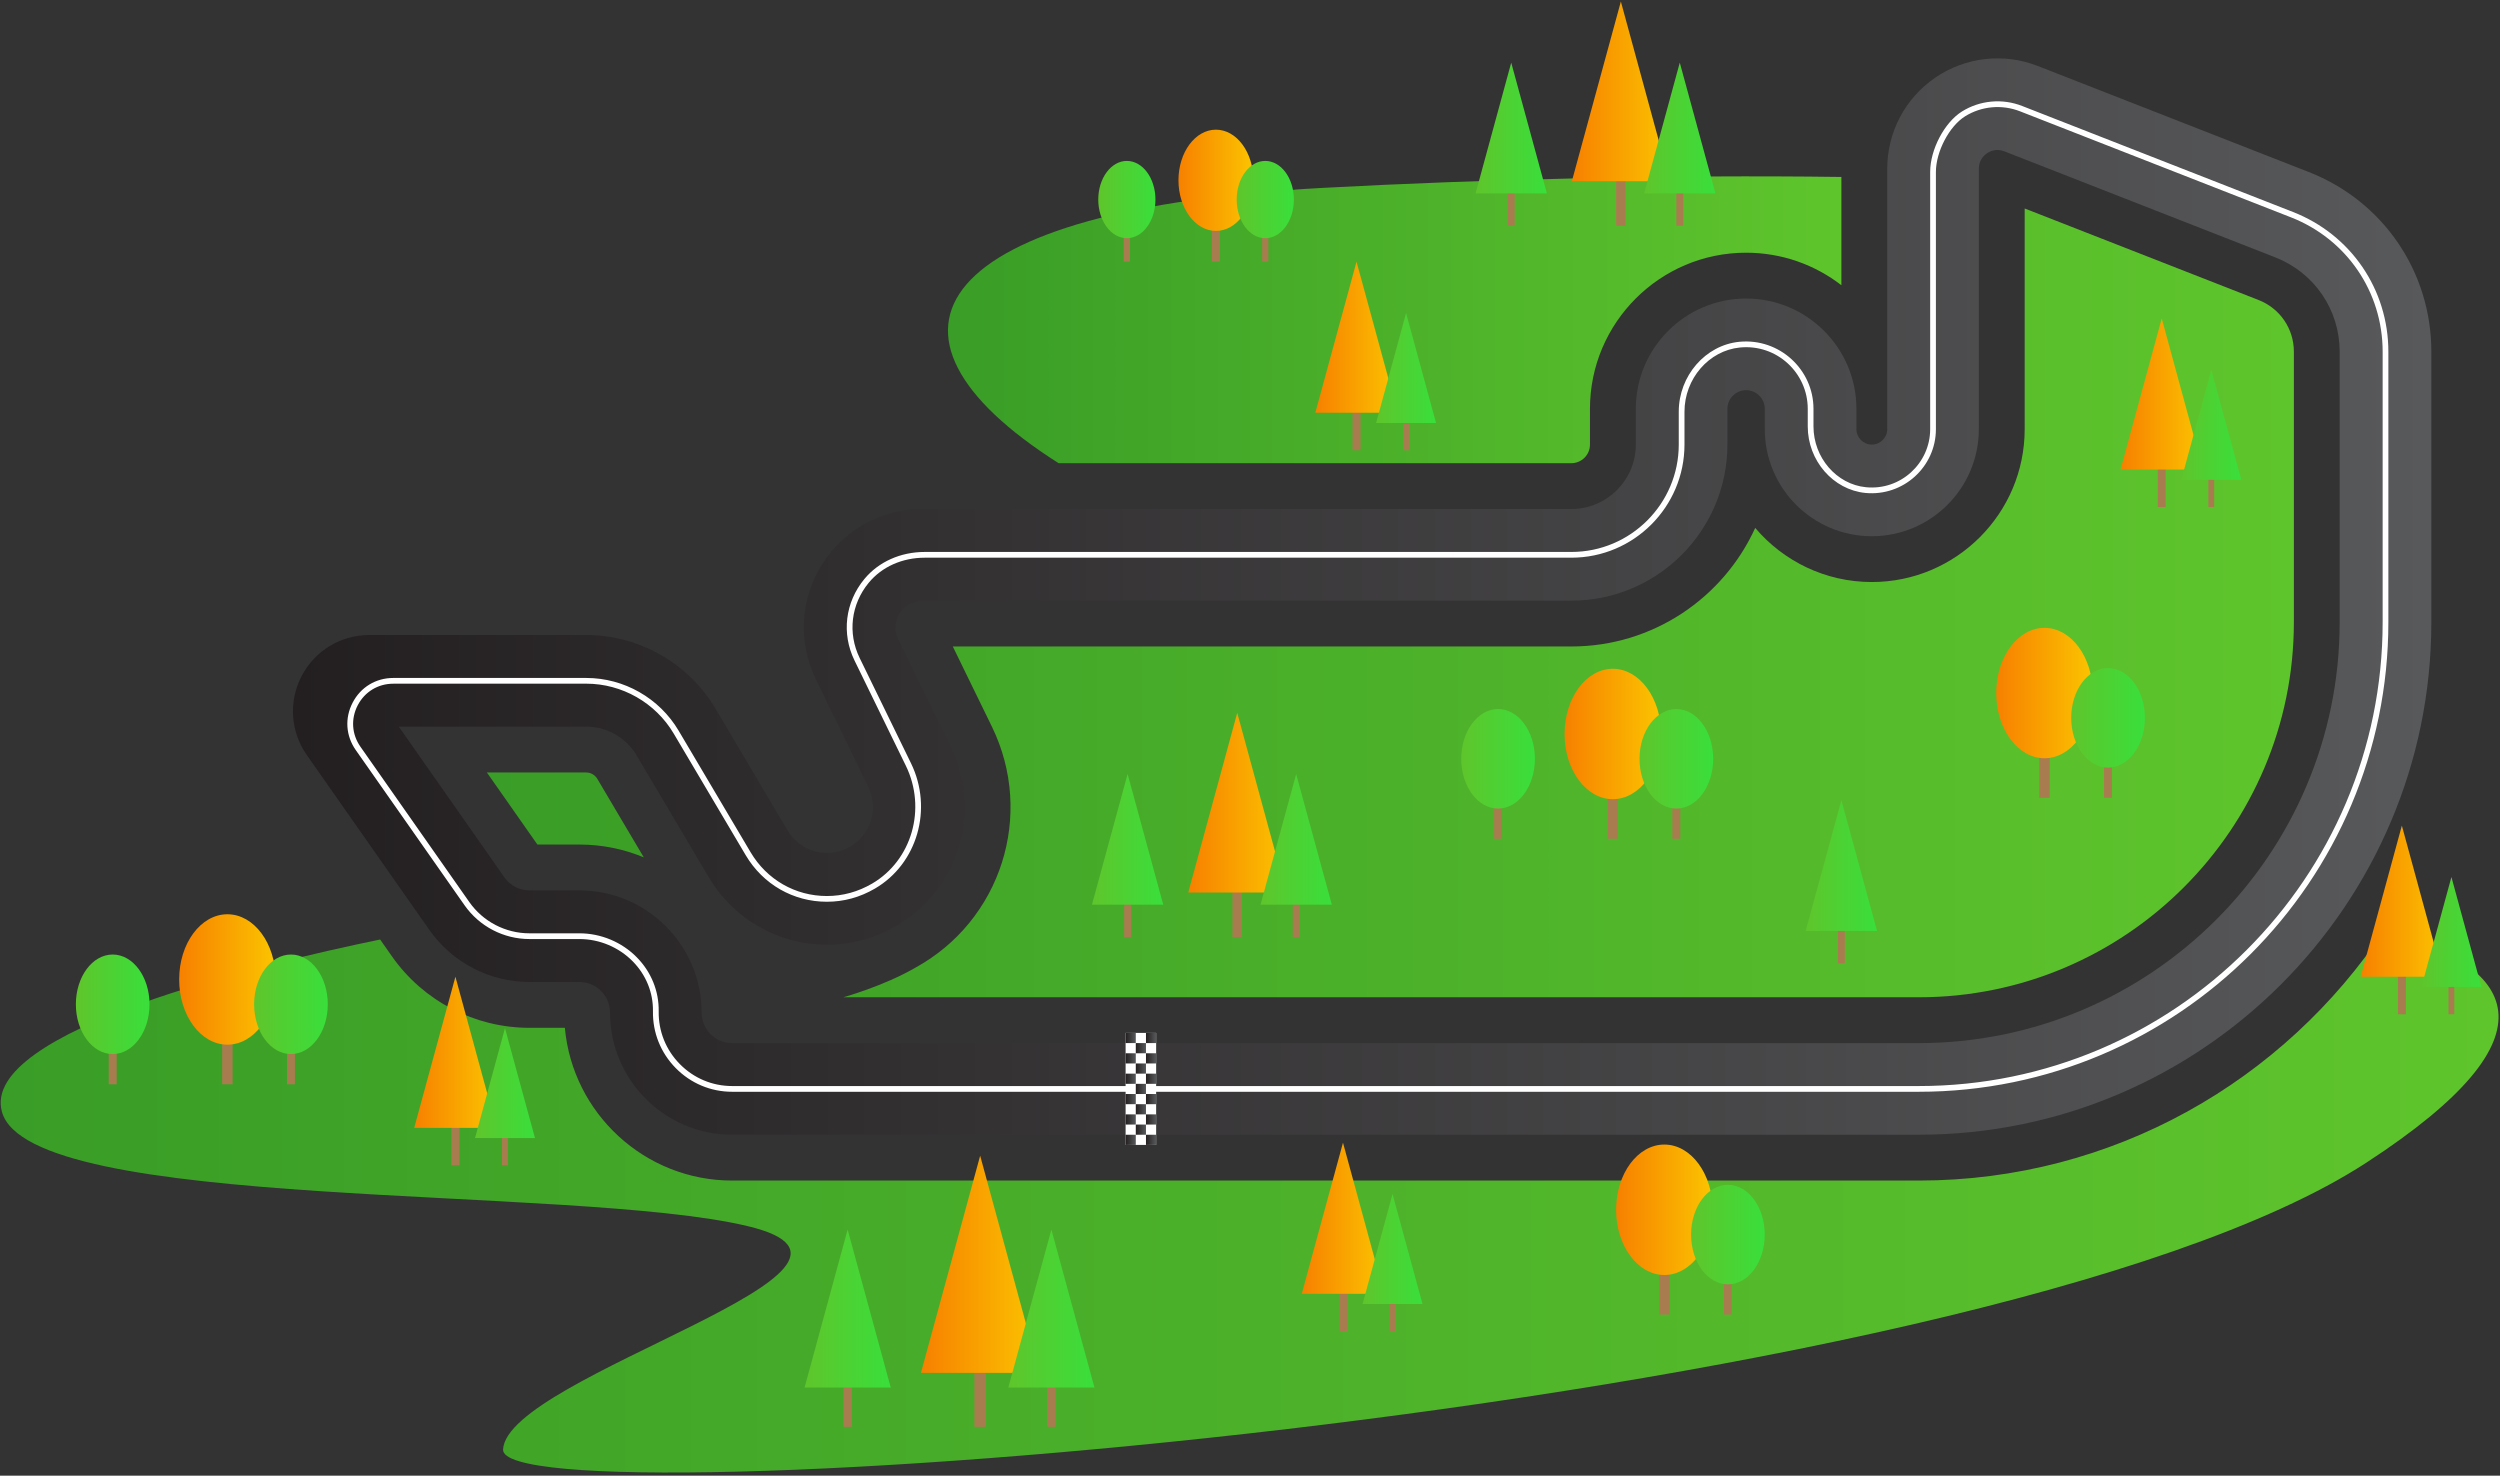 <svg width="637" height="376" viewBox="0 0 637 376" fill="none" xmlns="http://www.w3.org/2000/svg">
<rect x="0" y="0" width="637" height="376" fill="#333333" stroke="none"/>
<path d="M488.887 289.128H186.559C169.394 289.128 155.429 275.163 155.429 257.995C155.429 253.708 151.934 250.212 147.646 250.212H134.907C124.763 250.212 115.231 245.253 109.408 236.946L78.182 192.396C74.001 186.436 73.491 178.723 76.852 172.266C80.213 165.81 86.821 161.8 94.097 161.8H149.375C162.836 161.8 175.465 168.999 182.324 180.583L200.668 211.579C203.898 217.031 210.784 218.925 216.345 215.886C221.845 212.885 223.997 206.122 221.254 200.491L207.88 173.076C203.293 163.667 203.864 152.748 209.414 143.874C214.958 134.992 224.524 129.694 234.99 129.694H400.381C409.434 129.694 416.8 122.331 416.8 113.278V104.175C416.8 88.673 429.412 76.065 444.908 76.065C460.41 76.065 473.019 88.673 473.019 104.175V109.353C473.019 111.515 474.775 113.278 476.94 113.278C479.106 113.278 480.862 111.519 480.862 109.353V42.984C480.862 33.687 485.446 25.007 493.125 19.766C500.807 14.528 510.555 13.42 519.221 16.808L588.242 43.817C607.233 51.248 619.506 69.225 619.506 89.62V158.513C619.502 230.54 560.907 289.128 488.887 289.128ZM101.615 185.153L128.53 223.552C129.988 225.631 132.368 226.87 134.903 226.87H147.643C164.807 226.87 178.772 240.834 178.772 257.999C178.772 262.29 182.264 265.782 186.555 265.782H488.884C548.027 265.782 596.146 217.666 596.146 158.52V89.626C596.146 78.915 589.699 69.473 579.723 65.568L510.702 38.556C508.678 37.757 507.052 38.525 506.283 39.056C505.508 39.586 504.205 40.802 504.205 42.988V109.356C504.205 124.396 491.973 136.631 476.934 136.631C461.895 136.631 449.662 124.396 449.662 109.356V104.179C449.662 101.553 447.527 99.418 444.901 99.418C442.279 99.418 440.143 101.553 440.143 104.179V113.281C440.143 135.207 422.3 153.047 400.374 153.047H234.984C231.579 153.047 229.809 155.286 229.205 156.25C228.604 157.21 227.368 159.782 228.859 162.845L242.226 190.257C250.456 207.123 243.999 227.383 227.529 236.379C210.875 245.481 190.242 239.814 180.568 223.475L162.218 192.48C159.542 187.96 154.617 185.15 149.365 185.15L101.615 185.153Z" fill="url(#paint0_linear_153_170)"/>
<path d="M488.887 278.185H186.559C181.112 278.185 176.002 276.04 172.171 272.145C168.343 268.253 166.281 263.109 166.372 257.663C166.449 252.925 164.619 248.409 161.218 244.951C157.662 241.341 152.719 239.269 147.643 239.269H134.9C128.329 239.269 122.151 236.053 118.37 230.667L90.649 191.12C88.1 187.487 87.801 182.971 89.853 179.032C91.898 175.093 95.773 172.743 100.212 172.743H149.375C158.988 172.743 168.004 177.88 172.903 186.157L191.253 217.152C195.383 224.136 202.649 228.307 210.684 228.307C214.733 228.307 218.608 227.242 222.204 225.147C232.354 219.224 236.132 206.035 230.813 195.119L217.721 168.277C214.377 161.411 215.344 153.463 220.24 147.533C223.863 143.152 229.47 140.637 235.625 140.637H400.381C415.471 140.637 427.746 128.364 427.746 113.275V104.904C427.746 95.761 434.532 87.934 443.195 87.088C453.386 86.114 462.076 94.139 462.076 104.169V108.654C462.076 116.606 467.952 123.412 475.453 124.144C484.29 125.017 491.808 118.036 491.808 109.35V43.807C491.808 38.109 495.445 31.195 499.914 28.402C504.47 25.554 510.205 25.017 515.265 27.012L584.249 54.011C599.017 59.786 608.556 73.761 608.556 89.62V158.513C608.556 224.502 554.873 278.185 488.887 278.185ZM100.215 174.207C96.33 174.207 92.942 176.262 91.149 179.707C89.363 183.152 89.618 187.107 91.851 190.284L119.572 229.831C123.078 234.827 128.809 237.809 134.903 237.809H147.646C153.109 237.809 158.438 240.038 162.262 243.927C165.942 247.667 167.916 252.553 167.836 257.686C167.755 262.74 169.662 267.511 173.218 271.121C176.774 274.734 181.512 276.725 186.565 276.725H488.894C554.07 276.725 607.099 223.696 607.099 158.516V89.623C607.099 74.369 597.926 60.928 583.726 55.374L514.735 28.375C510.098 26.545 504.863 27.038 500.693 29.644C496.667 32.159 493.269 38.65 493.269 43.814V109.356C493.269 118.899 485.006 126.521 475.312 125.604C467.069 124.798 460.615 117.354 460.615 108.661V104.175C460.615 94.999 452.714 87.615 443.336 88.545C435.416 89.317 429.207 96.506 429.207 104.907V113.278C429.207 129.17 416.277 142.101 400.381 142.101H235.625C229.907 142.101 224.709 144.421 221.368 148.467C216.835 153.947 215.945 161.293 219.034 167.639L232.126 194.481C237.78 206.078 233.744 220.1 222.943 226.406C219.122 228.636 215.005 229.767 210.687 229.767C202.132 229.767 194.395 225.328 190 217.894L171.65 186.896C167.013 179.066 158.478 174.2 149.379 174.2H100.215V174.207Z" fill="white"/>
<path d="M269.739 118.022H400.378C402.997 118.022 405.122 115.894 405.122 113.278V104.175C405.122 82.236 422.972 64.39 444.908 64.39C454.041 64.39 462.465 67.482 469.184 72.676V45.09C425.399 44.495 378.113 45.68 337.353 47.856C237.166 53.202 217.201 84.687 269.739 118.022Z" fill="url(#paint1_linear_153_170)"/>
<path d="M607.592 236.849C582.097 275.348 538.42 300.807 488.887 300.807H186.559C164.263 300.807 145.897 283.676 143.926 261.891H134.9C120.952 261.891 107.844 255.071 99.846 243.648L96.857 239.387C67.051 245.532 -5.12 262.633 0.487 283.269C7.481 309.006 145.692 301.753 190.447 312.401C235.198 323.048 129.155 350.42 128.181 369.327C127.207 388.235 503.722 360.886 602.955 296.243C653.513 263.311 640.428 246.153 607.592 236.849Z" fill="url(#paint2_linear_153_170)"/>
<path d="M233.137 246.623C255.093 234.629 263.699 207.62 252.729 185.137L242.77 164.722H400.378C421.176 164.722 439.133 152.315 447.228 134.516C454.38 142.947 465.047 148.302 476.937 148.302C498.416 148.302 515.887 130.832 515.887 109.356V53.121L575.476 76.441C580.946 78.579 584.478 83.754 584.478 89.626V158.52C584.478 211.229 541.597 254.107 488.891 254.107H214.894C214.894 254.107 225.165 251.236 233.137 246.623ZM164.035 218.455C158.982 216.353 153.448 215.191 147.643 215.191H136.928L124.055 196.828H149.375C150.507 196.828 151.605 197.456 152.182 198.43L164.035 218.455Z" fill="url(#paint3_linear_153_170)"/>
<path d="M346.661 102.865H344.623V114.728H346.661V102.865Z" fill="#A97C50"/>
<path d="M345.64 66.669L335.141 105.172H345.64H356.14L345.64 66.669Z" fill="url(#paint4_linear_153_170)"/>
<path d="M359.007 106.099H357.527V114.729H359.007V106.099Z" fill="#A97C50"/>
<path d="M358.269 79.764L350.633 107.778H358.269H365.904L358.269 79.764Z" fill="url(#paint5_linear_153_170)"/>
<path d="M343.209 327.345H341.171V339.211H343.209V327.345Z" fill="#A97C50"/>
<path d="M342.192 291.15L331.692 329.653H342.192H352.692L342.192 291.15Z" fill="url(#paint6_linear_153_170)"/>
<path d="M355.559 330.578H354.078V339.211H355.559V330.578Z" fill="#A97C50"/>
<path d="M354.82 304.243L347.182 332.257H354.82H362.456L354.82 304.243Z" fill="url(#paint7_linear_153_170)"/>
<path d="M117.061 285.069H115.019V296.932H117.061V285.069Z" fill="#A97C50"/>
<path d="M116.04 248.869L105.537 287.375H116.04H126.539L116.04 248.869Z" fill="url(#paint8_linear_153_170)"/>
<path d="M129.41 288.302H127.926V296.931H129.41V288.302Z" fill="#A97C50"/>
<path d="M128.668 261.967L121.033 289.977H128.668H136.31L128.668 261.967Z" fill="url(#paint9_linear_153_170)"/>
<path d="M551.828 117.338H549.789V129.204H551.828V117.338Z" fill="#A97C50"/>
<path d="M550.81 81.141L540.31 119.644H550.81H561.306L550.81 81.141Z" fill="url(#paint10_linear_153_170)"/>
<path d="M564.177 120.57H562.693V129.203H564.177V120.57Z" fill="#A97C50"/>
<path d="M563.438 94.236L555.796 122.249H563.438H571.074L563.438 94.236Z" fill="url(#paint11_linear_153_170)"/>
<path d="M613.012 246.565H610.974V258.431H613.012V246.565Z" fill="#A97C50"/>
<path d="M611.994 210.366L601.492 248.869H611.994H622.491L611.994 210.366Z" fill="url(#paint12_linear_153_170)"/>
<path d="M625.358 249.8H623.877V258.432H625.358V249.8Z" fill="#A97C50"/>
<path d="M624.623 223.461L616.984 251.478H624.623H632.262L624.623 223.461Z" fill="url(#paint13_linear_153_170)"/>
<path d="M316.462 224.674H314.034V238.783H316.462V224.674Z" fill="#A97C50"/>
<path d="M315.246 181.631L302.766 227.417H315.246H327.734L315.246 181.631Z" fill="url(#paint14_linear_153_170)"/>
<path d="M331.145 228.517H329.382V238.782H331.145V228.517Z" fill="#A97C50"/>
<path d="M330.262 197.204L321.179 230.512H330.262H339.348L330.262 197.204Z" fill="url(#paint15_linear_153_170)"/>
<path d="M288.193 228.517H286.434V238.782H288.193V228.517Z" fill="#A97C50"/>
<path d="M287.313 197.204L278.231 230.512H287.313H296.396L287.313 197.204Z" fill="url(#paint16_linear_153_170)"/>
<path d="M251.208 346.494H248.277V363.547H251.208V346.494Z" fill="#A97C50"/>
<path d="M249.744 294.47L234.654 349.809H249.744H264.837L249.744 294.47Z" fill="url(#paint17_linear_153_170)"/>
<path d="M268.96 351.145H266.828V363.548H268.96V351.145Z" fill="#A97C50"/>
<path d="M267.892 313.293L256.916 353.552H267.892H278.872L267.892 313.293Z" fill="url(#paint18_linear_153_170)"/>
<path d="M217.05 351.145H214.914V363.548H217.05V351.145Z" fill="#A97C50"/>
<path d="M215.979 313.293L205.002 353.552H215.979H226.962L215.979 313.293Z" fill="url(#paint19_linear_153_170)"/>
<path d="M414.205 43.431H411.781V57.54H414.205V43.431Z" fill="#A97C50"/>
<path d="M412.996 0.385L400.509 46.171H412.996H425.477L412.996 0.385Z" fill="url(#paint20_linear_153_170)"/>
<path d="M428.892 47.272H427.129V57.536H428.892V47.272Z" fill="#A97C50"/>
<path d="M428.008 15.958L418.926 49.27H428.008H437.094L428.008 15.958Z" fill="url(#paint21_linear_153_170)"/>
<path d="M385.94 47.272H384.177V57.536H385.94V47.272Z" fill="#A97C50"/>
<path d="M385.06 15.958L375.977 49.27H385.06H394.143L385.06 15.958Z" fill="url(#paint22_linear_153_170)"/>
<path d="M310.844 54.706H308.793V66.669H310.844V54.706Z" fill="#A97C50"/>
<path d="M319.363 45.939C319.363 53.064 315.092 58.84 309.817 58.84C304.545 58.84 300.271 53.064 300.271 45.939C300.271 38.814 304.542 33.039 309.817 33.039C315.092 33.035 319.363 38.814 319.363 45.939Z" fill="url(#paint23_linear_153_170)"/>
<path d="M323.174 57.536H321.606V66.666H323.174V57.536Z" fill="#A97C50"/>
<path d="M322.391 60.693C326.416 60.693 329.678 56.286 329.678 50.849C329.678 45.411 326.416 41.004 322.391 41.004C318.367 41.004 315.105 45.411 315.105 50.849C315.105 56.286 318.367 60.693 322.391 60.693Z" fill="url(#paint24_linear_153_170)"/>
<path d="M287.908 57.536H286.336V66.666H287.908V57.536Z" fill="#A97C50"/>
<path d="M294.405 50.849C294.405 56.288 291.145 60.693 287.119 60.693C283.1 60.693 279.836 56.285 279.836 50.849C279.836 45.412 283.1 41.004 287.119 41.004C291.148 41.004 294.405 45.412 294.405 50.849Z" fill="url(#paint25_linear_153_170)"/>
<path d="M412.264 198.309H409.615V213.717H412.264V198.309Z" fill="#A97C50"/>
<path d="M423.237 187.017C423.237 196.194 417.73 203.634 410.941 203.634C404.148 203.634 398.649 196.194 398.649 187.017C398.649 177.84 404.152 170.403 410.941 170.403C417.73 170.403 423.237 177.84 423.237 187.017Z" fill="url(#paint26_linear_153_170)"/>
<path d="M428.139 201.956H426.121V213.715H428.139V201.956Z" fill="#A97C50"/>
<path d="M436.517 193.343C436.517 200.347 432.316 206.022 427.132 206.022C421.951 206.022 417.751 200.344 417.751 193.343C417.751 186.339 421.951 180.664 427.132 180.664C432.316 180.661 436.517 186.339 436.517 193.343Z" fill="url(#paint27_linear_153_170)"/>
<path d="M382.723 201.956H380.702V213.715H382.723V201.956Z" fill="#A97C50"/>
<path d="M391.09 193.343C391.09 200.347 386.887 206.022 381.709 206.022C376.525 206.022 372.327 200.344 372.327 193.343C372.327 186.339 376.525 180.664 381.709 180.664C386.887 180.661 391.09 186.339 391.09 193.343Z" fill="url(#paint28_linear_153_170)"/>
<path d="M59.264 260.859H56.615V276.267H59.264V260.859Z" fill="#A97C50"/>
<path d="M70.237 249.571C70.237 258.747 64.731 266.185 57.941 266.185C51.155 266.185 45.649 258.747 45.649 249.571C45.649 240.394 51.155 232.953 57.941 232.953C64.731 232.953 70.237 240.394 70.237 249.571Z" fill="url(#paint29_linear_153_170)"/>
<path d="M75.143 264.508H73.121V276.27H75.143V264.508Z" fill="#A97C50"/>
<path d="M83.517 255.896C83.517 262.897 79.317 268.575 74.132 268.575C68.951 268.575 64.751 262.897 64.751 255.896C64.751 248.892 68.951 243.214 74.132 243.214C79.317 243.214 83.517 248.892 83.517 255.896Z" fill="url(#paint30_linear_153_170)"/>
<path d="M29.72 264.508H27.702V276.27H29.72V264.508Z" fill="#A97C50"/>
<path d="M38.094 255.896C38.094 262.897 33.897 268.575 28.712 268.575C23.531 268.575 19.331 262.897 19.331 255.896C19.331 248.892 23.531 243.214 28.712 243.214C33.897 243.214 38.094 248.892 38.094 255.896Z" fill="url(#paint31_linear_153_170)"/>
<path d="M470.067 235.198H468.308V245.463H470.067V235.198Z" fill="#A97C50"/>
<path d="M469.184 203.885L460.101 237.194H469.184H478.267L469.184 203.885Z" fill="url(#paint32_linear_153_170)"/>
<path d="M522.259 187.879H519.61V203.287H522.259V187.879Z" fill="#A97C50"/>
<path d="M533.226 176.588C533.226 185.764 527.722 193.205 520.933 193.205C514.144 193.205 508.637 185.764 508.637 176.588C508.637 167.411 514.144 159.974 520.933 159.974C527.726 159.974 533.226 167.411 533.226 176.588Z" fill="url(#paint33_linear_153_170)"/>
<path d="M538.135 191.529H536.113V203.288H538.135V191.529Z" fill="#A97C50"/>
<path d="M546.509 182.913C546.509 189.917 542.308 195.595 537.127 195.595C531.946 195.595 527.743 189.917 527.743 182.913C527.743 175.909 531.946 170.231 537.127 170.231C542.308 170.231 546.509 175.909 546.509 182.913Z" fill="url(#paint34_linear_153_170)"/>
<path d="M425.399 319.542H422.75V334.95H425.399V319.542Z" fill="#A97C50"/>
<path d="M436.373 308.251C436.373 317.427 430.866 324.868 424.076 324.868C417.287 324.868 411.784 317.427 411.784 308.251C411.784 299.074 417.287 291.633 424.076 291.633C430.866 291.637 436.373 299.074 436.373 308.251Z" fill="url(#paint35_linear_153_170)"/>
<path d="M441.275 323.196H439.257V334.951H441.275V323.196Z" fill="#A97C50"/>
<path d="M449.652 314.577C449.652 321.578 445.452 327.255 440.268 327.255C435.087 327.255 430.886 321.578 430.886 314.577C430.886 307.572 435.087 301.898 440.268 301.898C445.452 301.898 449.652 307.572 449.652 314.577Z" fill="url(#paint36_linear_153_170)"/>
<path d="M286.802 263.184V291.724H294.588V263.184H286.802Z" fill="white"/>
<path d="M289.399 289.132V291.727H286.803V289.132H289.399Z" fill="url(#paint37_linear_153_170)"/>
<path d="M294.59 289.132V291.727H291.994V289.132H294.59Z" fill="url(#paint38_linear_153_170)"/>
<path d="M291.994 286.536V289.131H289.399V286.536H291.994Z" fill="url(#paint39_linear_153_170)"/>
<path d="M289.399 283.944V286.537H286.803V283.944H289.399Z" fill="url(#paint40_linear_153_170)"/>
<path d="M294.59 283.944V286.537H291.994V283.944H294.59Z" fill="url(#paint41_linear_153_170)"/>
<path d="M291.994 281.348V283.943H289.399V281.348H291.994Z" fill="url(#paint42_linear_153_170)"/>
<path d="M289.399 278.756V281.348H286.803V278.756H289.399Z" fill="url(#paint43_linear_153_170)"/>
<path d="M294.59 278.756V281.348H291.994V278.756H294.59Z" fill="url(#paint44_linear_153_170)"/>
<path d="M291.994 276.16V278.756H289.399V276.16H291.994Z" fill="url(#paint45_linear_153_170)"/>
<path d="M289.399 273.565V276.161H286.803V273.565H289.399Z" fill="url(#paint46_linear_153_170)"/>
<path d="M294.59 273.565V276.161H291.994V273.565H294.59Z" fill="url(#paint47_linear_153_170)"/>
<path d="M291.994 270.969V273.565H289.399V270.969H291.994Z" fill="url(#paint48_linear_153_170)"/>
<path d="M289.399 268.374V270.97H286.803V268.374H289.399Z" fill="url(#paint49_linear_153_170)"/>
<path d="M294.59 268.374V270.97H291.994V268.374H294.59Z" fill="url(#paint50_linear_153_170)"/>
<path d="M291.994 265.778V268.374H289.399V265.778H291.994Z" fill="url(#paint51_linear_153_170)"/>
<path d="M289.398 263.186V265.778H286.802V263.186H289.398Z" fill="url(#paint52_linear_153_170)"/>
<path d="M294.59 263.186V265.778H291.994V263.186H294.59Z" fill="url(#paint53_linear_153_170)"/>
<defs>
<linearGradient id="paint0_linear_153_170" x1="74.648" y1="152.004" x2="619.502" y2="152.004" gradientUnits="userSpaceOnUse">
<stop stop-color="#231F20"/>
<stop offset="1" stop-color="#58595B"/>
</linearGradient>
<linearGradient id="paint1_linear_153_170" x1="241.543" y1="81.48" x2="469.185" y2="81.48" gradientUnits="userSpaceOnUse">
<stop stop-color="#399D27"/>
<stop offset="1" stop-color="#5FC52C"/>
</linearGradient>
<linearGradient id="paint2_linear_153_170" x1="0.179" y1="306.025" x2="636.626" y2="306.025" gradientUnits="userSpaceOnUse">
<stop stop-color="#399D27"/>
<stop offset="1" stop-color="#5FC52C"/>
</linearGradient>
<linearGradient id="paint3_linear_153_170" x1="124.055" y1="153.614" x2="584.475" y2="153.614" gradientUnits="userSpaceOnUse">
<stop stop-color="#399D27"/>
<stop offset="1" stop-color="#5FC52C"/>
</linearGradient>
<linearGradient id="paint4_linear_153_170" x1="335.142" y1="85.92" x2="356.141" y2="85.92" gradientUnits="userSpaceOnUse">
<stop stop-color="#F78000"/>
<stop offset="1" stop-color="#FBC400"/>
</linearGradient>
<linearGradient id="paint5_linear_153_170" x1="350.632" y1="93.771" x2="365.906" y2="93.771" gradientUnits="userSpaceOnUse">
<stop stop-color="#5FC52C"/>
<stop offset="1" stop-color="#39DF3B"/>
</linearGradient>
<linearGradient id="paint6_linear_153_170" x1="331.692" y1="310.401" x2="352.691" y2="310.401" gradientUnits="userSpaceOnUse">
<stop stop-color="#F78000"/>
<stop offset="1" stop-color="#FBC400"/>
</linearGradient>
<linearGradient id="paint7_linear_153_170" x1="347.183" y1="318.25" x2="362.456" y2="318.25" gradientUnits="userSpaceOnUse">
<stop stop-color="#5FC52C"/>
<stop offset="1" stop-color="#39DF3B"/>
</linearGradient>
<linearGradient id="paint8_linear_153_170" x1="105.539" y1="268.122" x2="126.541" y2="268.122" gradientUnits="userSpaceOnUse">
<stop stop-color="#F78000"/>
<stop offset="1" stop-color="#FBC400"/>
</linearGradient>
<linearGradient id="paint9_linear_153_170" x1="121.032" y1="275.973" x2="136.309" y2="275.973" gradientUnits="userSpaceOnUse">
<stop stop-color="#5FC52C"/>
<stop offset="1" stop-color="#39DF3B"/>
</linearGradient>
<linearGradient id="paint10_linear_153_170" x1="540.31" y1="100.392" x2="561.306" y2="100.392" gradientUnits="userSpaceOnUse">
<stop stop-color="#F78000"/>
<stop offset="1" stop-color="#FBC400"/>
</linearGradient>
<linearGradient id="paint11_linear_153_170" x1="555.797" y1="108.242" x2="571.074" y2="108.242" gradientUnits="userSpaceOnUse">
<stop stop-color="#5FC52C"/>
<stop offset="1" stop-color="#39DF3B"/>
</linearGradient>
<linearGradient id="paint12_linear_153_170" x1="601.493" y1="229.618" x2="622.492" y2="229.618" gradientUnits="userSpaceOnUse">
<stop stop-color="#F78000"/>
<stop offset="1" stop-color="#FBC400"/>
</linearGradient>
<linearGradient id="paint13_linear_153_170" x1="616.983" y1="237.469" x2="632.26" y2="237.469" gradientUnits="userSpaceOnUse">
<stop stop-color="#5FC52C"/>
<stop offset="1" stop-color="#39DF3B"/>
</linearGradient>
<linearGradient id="paint14_linear_153_170" x1="302.765" y1="204.524" x2="327.735" y2="204.524" gradientUnits="userSpaceOnUse">
<stop stop-color="#F78000"/>
<stop offset="1" stop-color="#FBC400"/>
</linearGradient>
<linearGradient id="paint15_linear_153_170" x1="321.18" y1="213.859" x2="339.349" y2="213.859" gradientUnits="userSpaceOnUse">
<stop stop-color="#5FC52C"/>
<stop offset="1" stop-color="#39DF3B"/>
</linearGradient>
<linearGradient id="paint16_linear_153_170" x1="278.231" y1="213.859" x2="296.397" y2="213.859" gradientUnits="userSpaceOnUse">
<stop stop-color="#5FC52C"/>
<stop offset="1" stop-color="#39DF3B"/>
</linearGradient>
<linearGradient id="paint17_linear_153_170" x1="234.653" y1="322.139" x2="264.837" y2="322.139" gradientUnits="userSpaceOnUse">
<stop stop-color="#F78000"/>
<stop offset="1" stop-color="#FBC400"/>
</linearGradient>
<linearGradient id="paint18_linear_153_170" x1="256.918" y1="333.423" x2="278.874" y2="333.423" gradientUnits="userSpaceOnUse">
<stop stop-color="#5FC52C"/>
<stop offset="1" stop-color="#39DF3B"/>
</linearGradient>
<linearGradient id="paint19_linear_153_170" x1="205.004" y1="333.423" x2="226.961" y2="333.423" gradientUnits="userSpaceOnUse">
<stop stop-color="#5FC52C"/>
<stop offset="1" stop-color="#39DF3B"/>
</linearGradient>
<linearGradient id="paint20_linear_153_170" x1="400.509" y1="23.279" x2="425.476" y2="23.279" gradientUnits="userSpaceOnUse">
<stop stop-color="#F78000"/>
<stop offset="1" stop-color="#FBC400"/>
</linearGradient>
<linearGradient id="paint21_linear_153_170" x1="418.927" y1="32.615" x2="437.093" y2="32.615" gradientUnits="userSpaceOnUse">
<stop stop-color="#5FC52C"/>
<stop offset="1" stop-color="#39DF3B"/>
</linearGradient>
<linearGradient id="paint22_linear_153_170" x1="375.979" y1="32.615" x2="394.141" y2="32.615" gradientUnits="userSpaceOnUse">
<stop stop-color="#5FC52C"/>
<stop offset="1" stop-color="#39DF3B"/>
</linearGradient>
<linearGradient id="paint23_linear_153_170" x1="300.273" y1="45.938" x2="319.363" y2="45.938" gradientUnits="userSpaceOnUse">
<stop stop-color="#F78000"/>
<stop offset="1" stop-color="#FBC400"/>
</linearGradient>
<linearGradient id="paint24_linear_153_170" x1="315.104" y1="50.849" x2="329.676" y2="50.849" gradientUnits="userSpaceOnUse">
<stop stop-color="#5FC52C"/>
<stop offset="1" stop-color="#39DF3B"/>
</linearGradient>
<linearGradient id="paint25_linear_153_170" x1="279.838" y1="50.849" x2="294.407" y2="50.849" gradientUnits="userSpaceOnUse">
<stop stop-color="#5FC52C"/>
<stop offset="1" stop-color="#39DF3B"/>
</linearGradient>
<linearGradient id="paint26_linear_153_170" x1="398.646" y1="187.018" x2="423.236" y2="187.018" gradientUnits="userSpaceOnUse">
<stop stop-color="#F78000"/>
<stop offset="1" stop-color="#FBC400"/>
</linearGradient>
<linearGradient id="paint27_linear_153_170" x1="417.75" y1="193.342" x2="436.516" y2="193.342" gradientUnits="userSpaceOnUse">
<stop stop-color="#5FC52C"/>
<stop offset="1" stop-color="#39DF3B"/>
</linearGradient>
<linearGradient id="paint28_linear_153_170" x1="372.329" y1="193.342" x2="391.092" y2="193.342" gradientUnits="userSpaceOnUse">
<stop stop-color="#5FC52C"/>
<stop offset="1" stop-color="#39DF3B"/>
</linearGradient>
<linearGradient id="paint29_linear_153_170" x1="45.647" y1="249.57" x2="70.237" y2="249.57" gradientUnits="userSpaceOnUse">
<stop stop-color="#F78000"/>
<stop offset="1" stop-color="#FBC400"/>
</linearGradient>
<linearGradient id="paint30_linear_153_170" x1="64.751" y1="255.894" x2="83.517" y2="255.894" gradientUnits="userSpaceOnUse">
<stop stop-color="#5FC52C"/>
<stop offset="1" stop-color="#39DF3B"/>
</linearGradient>
<linearGradient id="paint31_linear_153_170" x1="19.33" y1="255.894" x2="38.093" y2="255.894" gradientUnits="userSpaceOnUse">
<stop stop-color="#5FC52C"/>
<stop offset="1" stop-color="#39DF3B"/>
</linearGradient>
<linearGradient id="paint32_linear_153_170" x1="460.102" y1="220.538" x2="478.268" y2="220.538" gradientUnits="userSpaceOnUse">
<stop stop-color="#5FC52C"/>
<stop offset="1" stop-color="#39DF3B"/>
</linearGradient>
<linearGradient id="paint33_linear_153_170" x1="508.638" y1="176.591" x2="533.227" y2="176.591" gradientUnits="userSpaceOnUse">
<stop stop-color="#F78000"/>
<stop offset="1" stop-color="#FBC400"/>
</linearGradient>
<linearGradient id="paint34_linear_153_170" x1="527.742" y1="182.914" x2="546.508" y2="182.914" gradientUnits="userSpaceOnUse">
<stop stop-color="#5FC52C"/>
<stop offset="1" stop-color="#39DF3B"/>
</linearGradient>
<linearGradient id="paint35_linear_153_170" x1="411.782" y1="308.252" x2="436.372" y2="308.252" gradientUnits="userSpaceOnUse">
<stop stop-color="#F78000"/>
<stop offset="1" stop-color="#FBC400"/>
</linearGradient>
<linearGradient id="paint36_linear_153_170" x1="430.886" y1="314.577" x2="449.652" y2="314.577" gradientUnits="userSpaceOnUse">
<stop stop-color="#5FC52C"/>
<stop offset="1" stop-color="#39DF3B"/>
</linearGradient>
<linearGradient id="paint37_linear_153_170" x1="286.803" y1="290.429" x2="289.4" y2="290.429" gradientUnits="userSpaceOnUse">
<stop stop-color="#231F20"/>
<stop offset="1" stop-color="#58595B"/>
</linearGradient>
<linearGradient id="paint38_linear_153_170" x1="291.993" y1="290.429" x2="294.59" y2="290.429" gradientUnits="userSpaceOnUse">
<stop stop-color="#231F20"/>
<stop offset="1" stop-color="#58595B"/>
</linearGradient>
<linearGradient id="paint39_linear_153_170" x1="289.4" y1="287.834" x2="291.993" y2="287.834" gradientUnits="userSpaceOnUse">
<stop stop-color="#231F20"/>
<stop offset="1" stop-color="#58595B"/>
</linearGradient>
<linearGradient id="paint40_linear_153_170" x1="286.803" y1="285.24" x2="289.4" y2="285.24" gradientUnits="userSpaceOnUse">
<stop stop-color="#231F20"/>
<stop offset="1" stop-color="#58595B"/>
</linearGradient>
<linearGradient id="paint41_linear_153_170" x1="291.993" y1="285.24" x2="294.59" y2="285.24" gradientUnits="userSpaceOnUse">
<stop stop-color="#231F20"/>
<stop offset="1" stop-color="#58595B"/>
</linearGradient>
<linearGradient id="paint42_linear_153_170" x1="289.4" y1="282.644" x2="291.994" y2="282.644" gradientUnits="userSpaceOnUse">
<stop stop-color="#231F20"/>
<stop offset="1" stop-color="#58595B"/>
</linearGradient>
<linearGradient id="paint43_linear_153_170" x1="286.803" y1="280.051" x2="289.4" y2="280.051" gradientUnits="userSpaceOnUse">
<stop stop-color="#231F20"/>
<stop offset="1" stop-color="#58595B"/>
</linearGradient>
<linearGradient id="paint44_linear_153_170" x1="291.993" y1="280.051" x2="294.59" y2="280.051" gradientUnits="userSpaceOnUse">
<stop stop-color="#231F20"/>
<stop offset="1" stop-color="#58595B"/>
</linearGradient>
<linearGradient id="paint45_linear_153_170" x1="289.4" y1="277.457" x2="291.994" y2="277.457" gradientUnits="userSpaceOnUse">
<stop stop-color="#231F20"/>
<stop offset="1" stop-color="#58595B"/>
</linearGradient>
<linearGradient id="paint46_linear_153_170" x1="286.803" y1="274.862" x2="289.4" y2="274.862" gradientUnits="userSpaceOnUse">
<stop stop-color="#231F20"/>
<stop offset="1" stop-color="#58595B"/>
</linearGradient>
<linearGradient id="paint47_linear_153_170" x1="291.993" y1="274.862" x2="294.59" y2="274.862" gradientUnits="userSpaceOnUse">
<stop stop-color="#231F20"/>
<stop offset="1" stop-color="#58595B"/>
</linearGradient>
<linearGradient id="paint48_linear_153_170" x1="289.4" y1="272.267" x2="291.993" y2="272.267" gradientUnits="userSpaceOnUse">
<stop stop-color="#231F20"/>
<stop offset="1" stop-color="#58595B"/>
</linearGradient>
<linearGradient id="paint49_linear_153_170" x1="286.803" y1="269.672" x2="289.4" y2="269.672" gradientUnits="userSpaceOnUse">
<stop stop-color="#231F20"/>
<stop offset="1" stop-color="#58595B"/>
</linearGradient>
<linearGradient id="paint50_linear_153_170" x1="291.993" y1="269.672" x2="294.59" y2="269.672" gradientUnits="userSpaceOnUse">
<stop stop-color="#231F20"/>
<stop offset="1" stop-color="#58595B"/>
</linearGradient>
<linearGradient id="paint51_linear_153_170" x1="289.4" y1="267.077" x2="291.993" y2="267.077" gradientUnits="userSpaceOnUse">
<stop stop-color="#231F20"/>
<stop offset="1" stop-color="#58595B"/>
</linearGradient>
<linearGradient id="paint52_linear_153_170" x1="286.802" y1="264.482" x2="289.399" y2="264.482" gradientUnits="userSpaceOnUse">
<stop stop-color="#231F20"/>
<stop offset="1" stop-color="#58595B"/>
</linearGradient>
<linearGradient id="paint53_linear_153_170" x1="291.993" y1="264.482" x2="294.59" y2="264.482" gradientUnits="userSpaceOnUse">
<stop stop-color="#231F20"/>
<stop offset="1" stop-color="#58595B"/>
</linearGradient>
</defs>
</svg>
